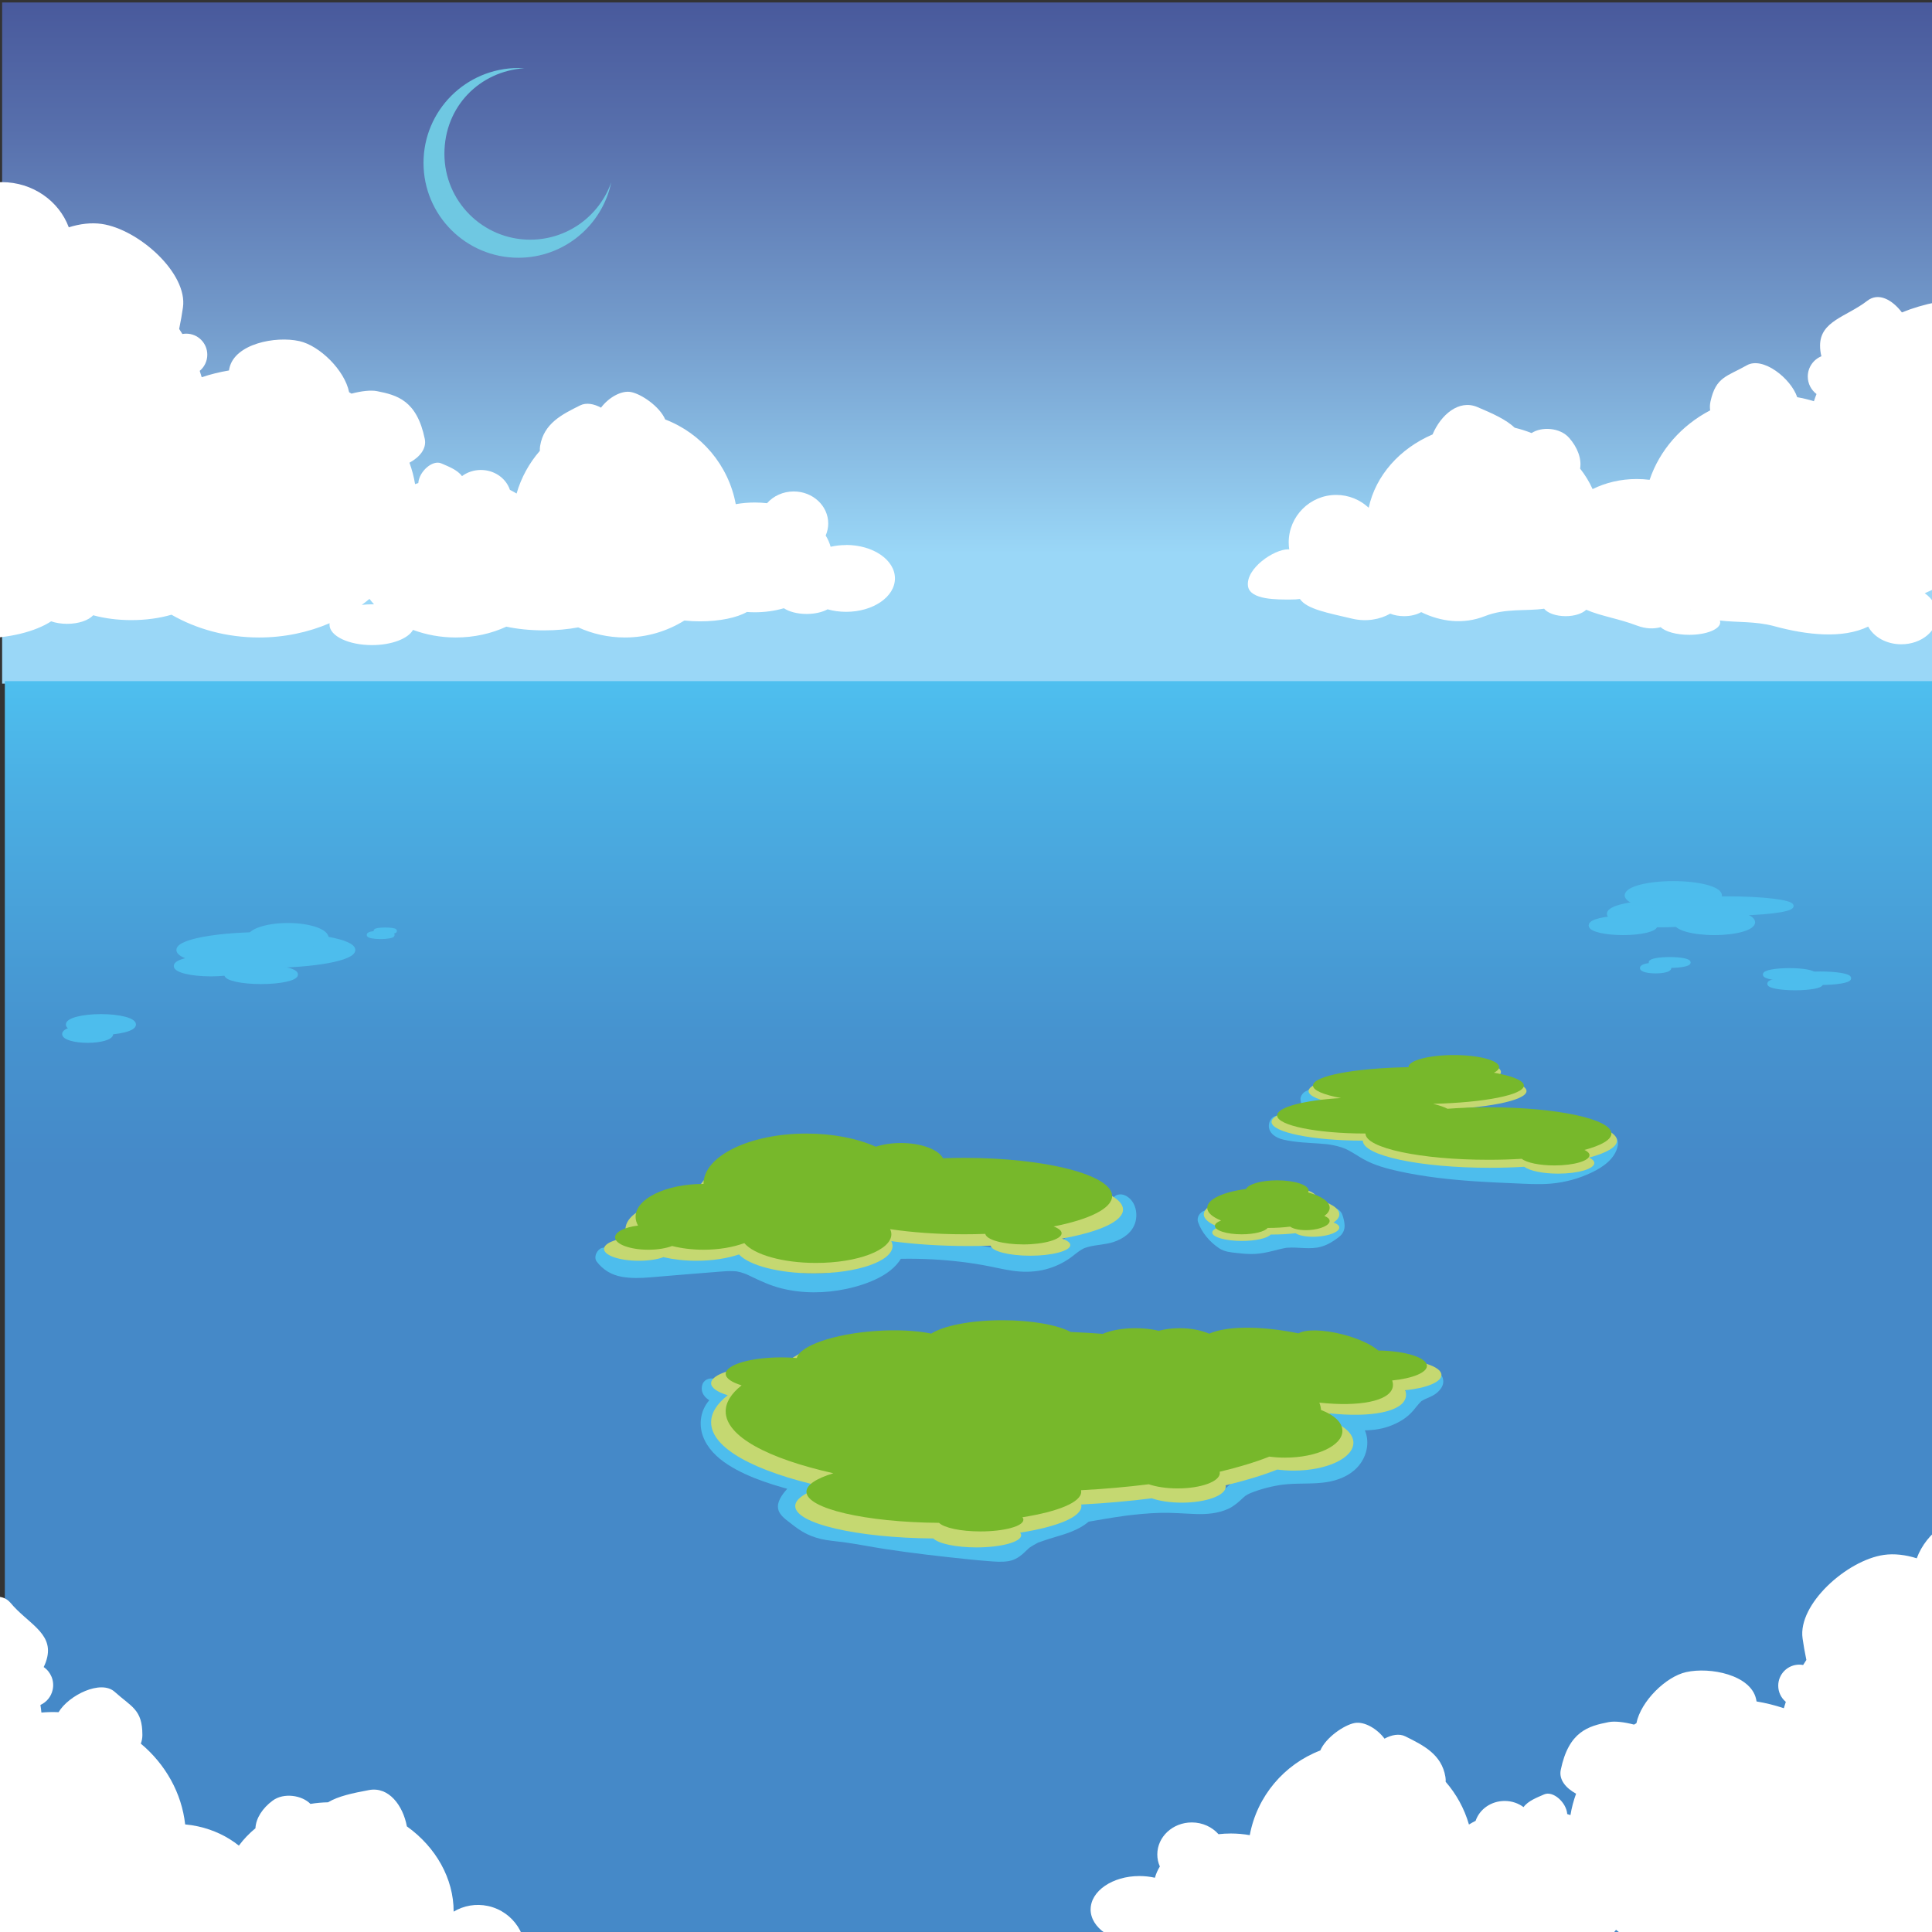 <?xml version="1.0" encoding="UTF-8"?>
<svg xmlns="http://www.w3.org/2000/svg" xmlns:xlink="http://www.w3.org/1999/xlink" viewBox="0 0 1024 1024">
  <rect x="0" y="0" width="1024" height="1024" fill="#333333" stroke="none"/>
  <defs>
    <style>
      .cls-1 {
        fill: #c5d871;
      }

      .cls-2 {
        fill: #fff;
      }

      .cls-3 {
        stroke: #4dbded;
        stroke-miterlimit: 10;
        stroke-width: 2px;
      }

      .cls-3, .cls-4 {
        fill: #4dbded;
      }

      .cls-5 {
        fill: url(#Ikke-navngivet_forløb_15);
      }

      .cls-6 {
        fill: #6fc8e2;
      }

      .cls-7 {
        fill: #77b82b;
      }

      .cls-8 {
        fill: url(#Ikke-navngivet_forløb_16);
      }
    </style>
    <linearGradient id="Ikke-navngivet_forløb_15" data-name="Ikke-navngivet forløb 15" x1="211.23" y1="399.54" x2="574.57" y2="399.54" gradientTransform="translate(912.67 -148.32) rotate(90)" gradientUnits="userSpaceOnUse">
      <stop offset=".02" stop-color="#9ad7f7"/>
      <stop offset=".35" stop-color="#749ccc"/>
      <stop offset=".64" stop-color="#576fac"/>
      <stop offset=".87" stop-color="#455498"/>
      <stop offset="1" stop-color="#3f4a91"/>
    </linearGradient>
    <linearGradient id="Ikke-navngivet_forløb_16" data-name="Ikke-navngivet forløb 16" x1="-148.24" y1="557.08" x2="514.73" y2="557.08" gradientTransform="translate(330.06 135.44)" gradientUnits="userSpaceOnUse">
      <stop offset="0" stop-color="#4ebfef"/>
      <stop offset=".08" stop-color="#4bb0e4"/>
      <stop offset=".28" stop-color="#4693cf"/>
      <stop offset=".39" stop-color="#4589c8"/>
    </linearGradient>
  </defs>
  <g id="Lag_1" data-name="Lag 1">
    <rect class="cls-5" x="1.12" y="1.31" width="1024" height="361.03" transform="translate(1026.25 363.65) rotate(180)"/>
  </g>
  <g id="Lag_2" data-name="Lag 2">
    <g id="Lag_7" data-name="Lag 7">
      <path class="cls-2" d="M915.8,285.98c.58,6.81,6.11,12.38,13.64,12.38s13.64-5.54,13.64-12.38-6.63-9.61-13.64-12.38-14.25,5.25-13.64,12.38Z"/>
      <ellipse class="cls-2" cx="-12.38" cy="303.58" rx="29.06" ry="17.62"/>
      <path class="cls-2" d="M448.44,288.89c-2.86,0-5.62.32-8.19.91-.58-2.08-1.46-4.08-2.62-5.97.86-1.97,1.35-4.12,1.35-6.38,0-9.37-8.18-16.97-18.28-16.97-5.71,0-10.8,2.43-14.15,6.23-2.13-.24-4.31-.37-6.53-.37-3.47,0-6.83.31-10.05.88-3.82-20.64-18.23-37.55-37.39-44.89-2.88-6.81-12.55-13.47-18.14-14.54-5.24-1-12.02,3.09-15.89,8.28-3.72-2.04-7.83-2.82-11.07-1.2-9.39,4.69-19.24,9.42-21.21,21.52-.14.88-.18,1.73-.13,2.55-5.63,6.47-9.9,14.17-12.34,22.64-1.15-.69-2.33-1.34-3.54-1.96-2.04-6.1-8.16-10.53-15.4-10.53-3.79,0-7.25,1.23-10,3.27-2.39-3.35-7.38-5.18-10.91-6.74-4.74-2.09-11.84,4.34-12.24,10.41-.57.18-1.15.36-1.71.56-.63-3.89-1.64-7.67-2.98-11.34,5.39-2.95,9.19-7.4,8.12-12.62-4.22-20.53-14.81-23.23-25.31-25.31-3.26-.65-8.24-.08-13.53,1.31-.41-.26-.84-.5-1.26-.75-2.35-11.68-15.64-24.69-26.35-27.08-12.79-2.85-34.23,1.48-37.08,14.27-.1.43-.18.86-.25,1.28-4.99.83-9.82,2.04-14.45,3.59-.33-1.13-.69-2.25-1.06-3.37,2.45-2.05,4.02-5.12,4.02-8.57,0-6.16-4.99-11.16-11.16-11.16-.7,0-1.38.07-2.04.19-.56-.9-1.12-1.8-1.71-2.68.87-4.16,1.53-8.08,2.01-11.41,2.6-18.11-23.5-41.45-43.09-44.26-5.51-.79-11.54-.06-17.42,1.8-5.19-13.96-19.13-23.95-35.52-23.95-20.81,0-37.69,16.12-37.69,36,0,2.73.33,5.39.93,7.95-32.25,16-54.29,48.27-54.29,85.47,0,32.29,16.61,60.87,42.08,78.31-5.9,3.57-9.41,8.01-9.41,12.82,0,11.75,20.82,21.27,46.51,21.27,15.73,0,29.62-3.57,38.04-9.04,2.43.84,5.34,1.33,8.47,1.33,6.1,0,11.35-1.86,13.82-4.54,6,1.64,12.89,2.57,20.23,2.57,7.76,0,15.03-1.05,21.26-2.86,13.27,7.62,29.24,12.07,46.43,12.07,13.44,0,26.13-2.74,37.38-7.57-.04.26-.06.51-.06.77,0,5.98,10.07,10.83,22.5,10.83,10.44,0,19.21-3.42,21.75-8.06,6.89,2.57,14.57,4.03,22.69,4.03,9.77,0,18.92-2.1,26.8-5.74,5.74,1.24,12.6,1.97,19.98,1.97,6.59,0,12.76-.58,18.1-1.59,7.55,3.44,15.93,5.36,24.77,5.36,11.57,0,22.35-3.3,31.5-8.99,2.64.28,5.43.44,8.32.44,10.47,0,19.65-1.99,24.82-4.97,1.37.1,2.76.16,4.16.16,5.46,0,10.67-.76,15.44-2.14,2.78,1.84,7.15,3.03,12.06,3.03,4.39,0,8.33-.95,11.11-2.46,3.03.85,6.34,1.33,9.82,1.33,14.29,0,25.88-7.93,25.88-17.72s-11.58-17.72-25.88-17.72ZM191.75,320.61c1.39-1.03,2.76-2.08,4.07-3.18.76.99,1.58,1.95,2.43,2.88-.38,0-.76-.01-1.14-.01-1.85,0-3.65.11-5.37.31Z"/>
      <ellipse class="cls-2" cx="742.65" cy="296.25" rx="16.5" ry="9.19"/>
      <path class="cls-2" d="M1046.4,158.26c-13.75,0-26.76,2.64-38.35,7.33-5.16-6.75-12.4-10.79-18.35-6.17-10.92,8.48-25.03,10.64-25.03,23.77,0,1.94.25,3.83.71,5.64-4.23,1.73-7.22,5.89-7.22,10.75,0,3.79,1.82,7.14,4.62,9.26-.49,1.26-.96,2.53-1.37,3.82-2.87-.89-5.83-1.6-8.85-2.14-3.34-9.96-18.2-21.77-26.74-16.89-10.41,5.95-16.36,5.95-19.24,19.24-.34,1.59-.38,3.14-.16,4.63-15.16,7.92-26.79,21.05-32.09,36.82-2.24-.28-4.53-.43-6.86-.43-8.53,0-16.51,1.95-23.36,5.34-1.74-3.86-3.97-7.49-6.62-10.86.9-5.32-1.46-11.34-5.81-16.29-4.88-5.55-14.63-6.04-19.91-2.55-2.87-1.13-5.85-2.08-8.93-2.82-4.65-4.37-11.58-7.49-19.85-10.98-9.78-4.13-19.31,4.12-23.7,14.53-17.34,7.42-30.16,21.71-33.86,38.86-4.5-4.22-10.55-6.8-17.21-6.8-13.91,0-25.18,11.28-25.18,25.18,0,1.25.09,2.48.27,3.68-.18,0-.36-.03-.55-.03-7.62,0-22.44,10.13-21.32,19.39.92,7.57,15.94,7.22,22.5,7.22,2,0,3.65-.07,5.02-.29,3.79,5.48,15.01,7.4,27.65,10.42,7.65,1.82,14.9.39,20.23-2.64,2.06.83,4.6,1.33,7.38,1.33,3.58,0,6.8-.83,9.04-2.15,10.36,5.1,22.36,6.65,33.71,2.15,10.94-4.34,21.95-2.57,31.43-3.95,1.86,2.32,6.28,3.95,11.42,3.95,4.73,0,8.83-1.38,10.91-3.4,7.79,3.39,17.33,4.74,26.72,8.33,4.9,1.87,9.05,1.88,12.75.9,2.47,2.39,8.32,4.06,15.14,4.06,9.06,0,16.41-2.96,16.41-6.61,0-.33-.08-.66-.2-.98,8.96,1.1,18.91.31,28.75,2.99,17.5,4.77,36.4,6.77,49.89.23,2.9,5.51,9.66,9.38,17.54,9.38,10.52,0,19.05-6.89,19.05-15.4,0-4.66-2.57-8.83-6.62-11.65,8.17-3.42,16.79-9.64,26.22-9.64,48.57,0,87.94-32.8,87.94-73.27s-39.37-73.27-87.94-73.27ZM895.92,323.26s.09-.06.14-.09c.04.03.09.06.13.1-.09,0-.18,0-.27,0Z"/>
    </g>
    <rect class="cls-8" x="181.82" y="181.76" width="662.97" height="1021.5" transform="translate(1205.82 179.2) rotate(90)"/>
  </g>
  <g id="Lag_4" data-name="Lag 4">
    <path class="cls-4" d="M847.86,604.58c-.08.39-.57,1.36-.5,1.74-.09-.51.38-.73.05-.22-.19.3-.35.63-.55.93-.05.08-.42.57-.42.59-.09-.23.62-.75-.03-.03-.46.5-.95.98-1.46,1.42-.15.13-.38.37-.58.48,1.07-.59.02-.03-.2.12-.46.32-.94.63-1.42.93-1.23.76-2.52,1.43-3.82,2.06-.53.26-1.07.51-1.61.75-.11.05-1.47.61-.44.2-.28.11-.55.22-.83.33-1.38.54-2.78,1.02-4.2,1.45s-2.86.8-4.3,1.11c-.65.14-1.31.27-1.96.39-.36.07-.73.13-1.1.18-.13.02-1.59.2-.43.07-6.29.7-12.59.4-18.9.15-6.34-.25-12.69-.52-19.03-.89s-12.5-.84-18.73-1.51c-1.59-.17-3.19-.35-4.78-.55-.64-.08-1.27-.16-1.91-.24,1.08.14-.49-.07-.58-.08-.48-.07-.95-.13-1.43-.2-3.09-.45-6.17-.96-9.24-1.55-6.03-1.15-12.18-2.39-17.91-4.64-.28-.11-.57-.22-.85-.34.99.42-.4-.2-.49-.24-.55-.26-1.1-.53-1.64-.82-1.46-.77-2.87-1.64-4.27-2.51-2.68-1.65-5.35-3.16-8.26-4.36-6.2-2.56-13.07-3.02-19.69-3.42-1.6-.1-3.2-.19-4.8-.31-.8-.06-1.59-.13-2.39-.2-.29-.03-.58-.06-.87-.09-.15-.02-1.71-.2-1.06-.12.78.1-.63-.09-.62-.09-.43-.07-.86-.14-1.28-.21-.78-.14-1.56-.3-2.33-.48-.11-.03-2.1-.47-2.08-.57.04-.23.96.53.31.07.7.5,1.38,1.49,1.33,2.4l-3.67,4.82c7.46-1.54,14.92-3.07,22.38-4.61,6.94-1.43,13.63-3.3,19.23-7.85,1.53-1.25,1.74-3.8,1.03-5.46-.75-1.77-2.58-3.13-4.57-3.07-4.25.13-8.5.26-12.76.39-1.88.06-3.77.16-5.65.11-.97-.03,1.06.3.07,0-.07-.02-.84-.28-.89-.25.73.33.86.38.4.14l.56.46c-.37-.36-.28-.22.26.42.26.46.38.96.36,1.49l-2.48,4.32c.32-.17.63-.34.96-.5.21-.1,1.12-.42.18-.1.61-.21,1.21-.43,1.83-.61s1.25-.33,1.88-.46c.35-.07.71-.14,1.06-.2.47-.08.9-.13.17-.04,2.8-.34,5.63-.4,8.45-.49,6.29-.2,12.59-.4,18.88-.6,2.61-.08,5.12-2.24,5-5s-2.2-5.09-5-5c-6.63.21-13.25.42-19.88.63-6.39.2-12.86.59-18.58,3.73-1.39.76-2.69,2.67-2.48,4.32.24,1.85.65,3.37,1.94,4.78.98,1.07,2.19,1.73,3.54,2.24,2.06.78,4.29.77,6.46.7,5.23-.16,10.47-.32,15.7-.48l-3.54-8.54c-1.05.85.83-.52-.3.22-.34.23-.68.46-1.03.68-.58.36-1.18.69-1.79,1-.37.18-.74.36-1.11.53-1.24.57.96-.34-.33.13-.65.24-1.3.48-1.95.69-3.02.97-6.13,1.6-9.23,2.24-7.15,1.47-14.3,2.95-21.46,4.42-2.23.46-3.54,2.72-3.67,4.82-.27,4.43,3.86,6.8,7.58,7.69,3.24.78,6.58,1.19,9.9,1.48,3.05.27,6.1.4,9.15.62,1.37.1,2.74.21,4.11.36.36.04.71.08,1.07.13-1.08-.13-.11-.01.16.03.78.12,1.55.25,2.32.41,1.4.28,2.78.63,4.13,1.07.68.22,1.35.47,2.01.73-1.08-.42.28.13.4.19.41.19.81.39,1.21.6,2.8,1.46,5.39,3.27,8.14,4.8,5.79,3.22,12.22,4.96,18.65,6.37,13.36,2.94,27.02,4.43,40.65,5.35,6.66.45,13.32.75,19.99,1.02s13.37.77,20.02.19c7.52-.66,14.72-2.62,21.53-5.86,6-2.86,12.47-7.23,13.91-14.19.53-2.55-.74-5.52-3.49-6.15-2.5-.57-5.58.75-6.15,3.49h0Z"/>
    <path class="cls-4" d="M591.44,642.26c.17.09.35.2.53.28.56.25-.16.3-.31-.27.02.09,1.03,1.08.38.33s.15.43.21.46c-.41-.23-.34-1.01-.17-.39.06.24.13.47.2.71.3,1.06.02-.86.02,0,0,.41,0,.81-.01,1.22-.02.83.31-1.1-.04.04-.04.15-.07.3-.12.45-.04.15-.09.29-.14.44-.13.36-.06.2.22-.48-.15.08-.43.8-.51.94-.51.9.53-.44-.14.19-.11.11-.94,1.1-1.09,1.04-.03-.01.77-.53.27-.21-.26.17-.52.35-.78.52-.38.23-.77.44-1.16.63-.15.07-.9.42-.27.14s-.14.04-.29.1c-.97.36-1.97.64-2.97.87-4.19.97-8.58,1.02-12.67,2.43-2.31.8-4.45,1.89-6.41,3.34-1.08.8-2.14,1.63-3.2,2.47-.59.47.61-.45,0,0-.17.12-.34.26-.51.38-.51.37-1.03.74-1.57,1.08-.89.58-1.8,1.11-2.73,1.61-.44.23-.88.45-1.32.67-.25.12-.51.24-.77.36-.2.09-1.13.44-.17.08-1.99.74-3.98,1.41-6.06,1.85-.55.12-1.11.22-1.66.31-.21.03-.42.06-.63.1-.76.12.84-.07.07-.02-1.13.08-2.24.2-3.38.21s-2.19-.02-3.29-.1c-.56-.04-1.12-.12-1.67-.16-.59-.05.04.01.14.03-.48-.06-.95-.14-1.43-.22-4.85-.8-9.64-1.98-14.49-2.83-5.15-.91-10.34-1.64-15.53-2.23-11.12-1.26-22.33-1.7-33.52-1.36-1.63.05-3.59.89-4.32,2.48-.46,1.02-1.02,1.97-1.64,2.9-.49.75.04,0,.12-.13-.16.25-.39.48-.59.71-.44.51-.92,1-1.41,1.46-.36.34-.74.66-1.11.98-.68.59.02.02.13-.08-.24.2-.5.38-.76.55-.98.69-2.01,1.33-3.06,1.91s-2.04,1.06-3.09,1.53c-.23.1-.46.22-.7.31,1.03-.39.36-.15.14-.06-.65.25-1.29.51-1.95.74-2.49.9-5.03,1.67-7.61,2.32s-5.06,1.11-7.63,1.51c-1.38.21.69-.07-.17.02-.36.04-.71.09-1.07.13-.57.06-1.15.12-1.72.17-1.43.13-2.87.21-4.31.25-2.58.07-5.16.01-7.74-.2-.64-.05-1.28-.11-1.92-.18-.36-.04-.71-.08-1.07-.13.19.02,1.02.15.05,0-1.34-.2-2.68-.43-4.01-.71-2.58-.55-5.13-1.25-7.62-2.13-.61-.21-1.21-.44-1.81-.67-.33-.13-.66-.26-1-.4-.19-.07-.87-.4,0,0-1.26-.58-2.51-1.16-3.75-1.77-2.68-1.33-5.37-2.66-8.2-3.63s-5.97-1.39-9.01-1.43c-5.99-.07-12.06.78-18.02,1.26s-12.21,1-18.31,1.5c-5.58.46-11.25,1.2-16.86.85-.65-.04-1.3-.11-1.95-.18-.7-.07.97.16.28.04-.34-.06-.69-.11-1.03-.18-1.18-.23-2.32-.56-3.45-.96-.71-.25.18.17.27.12-.08.04-.82-.39-.89-.43-.49-.26-.94-.56-1.41-.85-.93-.55.59.57.09.09-.2-.19-.42-.36-.63-.54s-.4-.39-.59-.59c-.21-.22-1.02-1.25-.2-.17-.82-1.08-1.63-1.92-2.99-2.3-1.2-.33-2.79-.18-3.85.5-2.05,1.32-3.48,4.61-1.79,6.84,3.32,4.37,7.89,7.07,13.31,8.02,4.92.86,9.82.7,14.78.3,12.68-1.04,25.36-2.14,38.05-3.11,1.42-.11,2.85-.2,4.27-.22.79-.01,1.58,0,2.37.05.31.02.63.05.94.07,1.5.11-.93-.21.54.06,1.32.24,2.6.58,3.86,1.04.34.12.68.27,1.02.39.8.28-1.06-.49.22.09.67.3,1.33.61,1.99.93,5.35,2.59,10.66,5.06,16.44,6.51,11.27,2.82,23.12,2.71,34.45.3,6.01-1.27,12.02-3.19,17.49-6.02s10.24-6.84,12.74-12.34l-4.32,2.48c10.54-.32,21.1.05,31.58,1.15,1.29.13,2.58.28,3.87.44.64.08,1.29.16,1.93.24.15.02.98.13.12.01.4.05.8.11,1.2.17,2.65.37,5.29.8,7.93,1.26,5.16.91,10.25,2.22,15.44,2.97s10.62.8,15.97-.33c4.73-1,9.39-2.93,13.44-5.57.89-.58,1.74-1.2,2.58-1.85.68-.52,1.35-1.04,2.02-1.57.74-.59.14-.11,0,0,.34-.26.68-.51,1.02-.76.86-.62,1.75-1.19,2.7-1.67.13-.07.96-.45.38-.2s.26-.09.4-.14c.61-.22,1.22-.4,1.85-.57,4.37-1.14,8.96-1.15,13.27-2.55,5.25-1.71,10.27-5.21,11.69-10.84,1.3-5.1-.35-11.35-5.38-13.81-2.35-1.15-5.52-.71-6.84,1.79-1.19,2.25-.71,5.61,1.79,6.84h0Z"/>
    <path class="cls-4" d="M701.85,646.6c.38,1.1.7,2.22.87,3.37-.15-1.02-.02-.25-.05-.03.52-3.88,1.48-2.46.62-1.94-.66.41-.07.05.07-.05-.34.25-.68.5-1.03.75-.93.64-1.9,1.24-2.91,1.75-.25.13-.51.24-.76.36.18-.08.91-.32.02-.03-.63.21-1.24.4-1.89.55-.3.07-.61.11-.91.18-.77.16.74-.01-.05,0-.61,0-1.23.08-1.85.09-1.33.02-2.65-.05-3.98-.13-2.65-.17-5.3-.39-7.95-.12-5.32.53-10.32,2.43-15.59,3.18,1.08-.15-.81.05-1.04.07-.65.04-1.31.06-1.96.06-1.4,0-2.79-.06-4.18-.17-1.31-.1-2.62-.24-3.93-.39-.31-.03-.63-.07-.94-.11-.16-.02-1.05-.14-.38-.04s-.21-.04-.37-.07c-.34-.06-.68-.13-1.02-.23-.27-.07-.53-.17-.79-.25.97.27-.02-.05-.28-.21-.23-.14-.45-.3-.67-.45.57.38.27.21-.1-.11-.97-.85-1.91-1.75-2.81-2.67-.43-.44-.84-.89-1.24-1.36-.1-.12-.66-.77-.25-.28.43.52-.26-.36-.34-.47-.38-.55-.74-1.12-1.06-1.72-.13-.24-.24-.48-.36-.72.39.76.06.13-.09-.31-.85-2.47-3.47-4.36-6.15-3.49-2.45.79-4.4,3.5-3.49,6.15,1.91,5.56,6.29,10.6,11.17,13.85,2.81,1.87,6.15,2.15,9.42,2.51s6.22.64,9.34.5,6.42-.79,9.55-1.58c1.33-.33,2.65-.69,3.99-1,.74-.17,1.48-.34,2.23-.48.3-.06.6-.11.89-.16,1.46-.25-1,.06.47-.06,6.17-.52,12.41,1.18,18.48-.65,3.45-1.04,6.41-2.95,9.22-5.14,1.91-1.49,2.97-3.59,2.9-6.04-.06-1.86-.56-3.81-1.16-5.56-.85-2.47-3.47-4.36-6.15-3.49-2.44.79-4.41,3.5-3.49,6.15h0Z"/>
    <path class="cls-1" d="M857.04,604.55c0-7.95-30.15-14.39-67.35-14.39-7.85,0-15.38.29-22.39.82-1.93-.99-4.61-1.9-7.91-2.71,28.08-.69,49.69-4.9,49.69-10,0-2.74-6.25-5.22-16.38-7.04,1.8-.91,2.83-1.95,2.83-3.06,0-3.64-11.11-6.6-24.81-6.6s-24.81,2.95-24.81,6.6c0,.02,0,.03,0,.05-29.35.48-52.33,4.8-52.33,10.06,0,2.64,5.82,5.05,15.33,6.85-20.19,1.19-34.97,5-34.97,9.52,0,5.47,21.66,9.91,48.39,9.91,0,7.95,30.15,14.39,67.35,14.39,6.32,0,12.43-.19,18.23-.54,2.74,2.12,9.72,3.64,17.93,3.64,10.59,0,19.18-2.52,19.18-5.62,0-1.06-1.01-2.04-2.75-2.89,9.23-2.46,14.76-5.58,14.76-8.98Z"/>
    <path class="cls-7" d="M854.09,600.8c0-7.69-29.18-13.92-65.18-13.92-7.6,0-14.89.28-21.67.79-1.86-.96-4.46-1.84-7.65-2.62,27.17-.66,48.09-4.74,48.09-9.68,0-2.65-6.05-5.06-15.85-6.82,1.74-.88,2.74-1.89,2.74-2.96,0-3.53-10.75-6.39-24.01-6.39s-24.01,2.86-24.01,6.39c0,.01,0,.03,0,.04-28.41.46-50.64,4.64-50.64,9.73,0,2.56,5.63,4.89,14.83,6.63-19.54,1.15-33.84,4.84-33.84,9.21,0,5.3,20.97,9.59,46.83,9.59,0,7.69,29.18,13.92,65.18,13.92,6.12,0,12.03-.18,17.64-.52,2.65,2.06,9.41,3.52,17.35,3.52,10.25,0,18.56-2.43,18.56-5.44,0-1.02-.98-1.98-2.66-2.79,8.93-2.38,14.28-5.4,14.28-8.69Z"/>
    <path class="cls-1" d="M595.22,641.08c0-10.68-36.68-19.34-81.93-19.34-3.96,0-7.84.07-11.65.2-2.55-4.43-12.01-7.72-23.3-7.72-5.18,0-9.97.69-13.89,1.87-10.13-4.13-23.6-6.66-38.38-6.66-31.46,0-56.97,11.41-56.97,25.49-20.76,0-37.59,7.46-37.59,16.65,0,1.53.48,3.02,1.35,4.43-7.37.82-12.71,3.17-12.71,5.96,0,3.46,8.24,6.27,18.4,6.27,5.16,0,9.81-.72,13.16-1.89,5.2,1.2,11.11,1.89,17.39,1.89,8.48,0,16.3-1.24,22.59-3.34,5.42,5.82,21.13,10.03,39.67,10.03,23.03,0,41.7-6.49,41.7-14.5,0-.88-.24-1.75-.67-2.59,12.04,1.64,26,2.59,40.91,2.59,3.99,0,7.91-.07,11.75-.2.58,2.98,9.79,5.34,21.09,5.34s21.14-2.53,21.14-5.64c0-1.3-1.66-2.49-4.42-3.44,19.67-3.53,32.37-9.11,32.37-15.4Z"/>
    <path class="cls-7" d="M589.44,633.94c0-11.18-35.13-20.25-78.47-20.25-3.79,0-7.51.07-11.16.21-2.45-4.64-11.51-8.08-22.31-8.08-4.96,0-9.55.73-13.3,1.96-9.7-4.33-22.6-6.97-36.76-6.97-30.13,0-54.56,11.95-54.56,26.69-19.88,0-36,7.81-36,17.44,0,1.61.46,3.16,1.3,4.64-7.06.86-12.17,3.32-12.17,6.24,0,3.62,7.89,6.56,17.62,6.56,4.94,0,9.4-.76,12.6-1.98,4.98,1.26,10.64,1.98,16.65,1.98,8.12,0,15.61-1.3,21.63-3.5,5.19,6.1,20.24,10.5,37.99,10.5,22.06,0,39.94-6.8,39.94-15.19,0-.92-.23-1.83-.65-2.71,11.53,1.72,24.9,2.71,39.18,2.71,3.82,0,7.58-.07,11.26-.21.56,3.12,9.37,5.59,20.2,5.59s20.25-2.64,20.25-5.91c0-1.36-1.59-2.61-4.24-3.61,18.84-3.7,31-9.54,31-16.12Z"/>
    <path class="cls-1" d="M706.78,647.97c1.99-1.33,3.1-2.8,3.1-4.36,0-3.27-4.92-6.2-12.66-8.16.19-.31.3-.63.3-.96,0-3.01-8.27-5.45-18.48-5.45-9.22,0-16.84,1.99-18.23,4.6-13.33,1.57-22.78,5.44-22.78,9.97,0,2.58,3.05,4.94,8.12,6.79-2.27.77-3.64,1.77-3.64,2.86,0,2.46,7.04,4.46,15.72,4.46,7.38,0,13.55-1.44,15.24-3.39.16,0,.32,0,.48,0,4.48,0,8.76-.25,12.71-.69,2.04,1.33,6.34,2.1,11.26,1.81,6.75-.39,12.09-2.59,11.93-4.93-.07-1.04-1.23-1.92-3.08-2.56Z"/>
    <path class="cls-7" d="M701.95,644.47c1.8-1.33,2.8-2.8,2.8-4.34,0-3.26-4.44-6.18-11.43-8.14.17-.31.27-.63.27-.95,0-3-7.47-5.44-16.69-5.44-8.32,0-15.2,1.99-16.46,4.59-12.04,1.56-20.57,5.42-20.57,9.95,0,2.57,2.75,4.92,7.33,6.77-2.05.77-3.29,1.76-3.29,2.85,0,2.46,6.36,4.45,14.2,4.45,6.66,0,12.24-1.44,13.77-3.38.14,0,.29,0,.43,0,4.04,0,7.91-.25,11.48-.69,1.84,1.33,5.73,2.09,10.17,1.81,6.1-.39,10.92-2.59,10.77-4.91-.07-1.03-1.11-1.92-2.78-2.55Z"/>
    <path class="cls-4" d="M372.17,734.21c-.97,3.97,1.38,6.69,4.64,8.47.39.21.77.45,1.16.67.84.49-.88-.81-.21-.15.53.52-.53-.89-.58-1.09-.09-.38-.11-.92,0-1.31.35-1.17.06-.22-.13.12-.6,1.07.66-.68-.21.24-.27.29-.54.59-.8.89-4.63,5.15-5.84,12.5-3.52,19.02s7.5,11.49,13.29,15.23,12.27,6.53,18.76,8.85c7.22,2.58,14.66,4.51,22.08,6.42l-1.19-9.14c-2.83,1.59-5.48,3.65-7.67,6.05-2.34,2.57-5.46,6.29-5.47,9.96-.01,4.16,3.74,6.57,6.65,8.86,2.74,2.15,5.54,4.25,8.68,5.77s6.61,2.58,10.15,3.15c1.93.31,3.87.55,5.82.77.75.09,1.5.17,2.25.26.46.05.92.11,1.38.17.2.02,1.59.22.61.08,7.1,1,14.13,2.43,21.22,3.51,14.55,2.23,29.24,3.9,43.88,5.42,3.62.38,7.24.71,10.86.99s7.1.59,10.65.02c3.77-.6,6.58-2.71,9.23-5.34.54-.53,1.09-1.06,1.67-1.55.12-.1.39-.38.51-.42l-.49.38c.18-.13.35-.26.53-.38.99-.69,2.03-1.3,3.11-1.85.58-.3,1.46-.92,2.11-.98-.09,0-1.11.44-.27.12.42-.16.83-.33,1.26-.48,1.27-.47,2.57-.89,3.86-1.3,2.71-.84,5.46-1.59,8.15-2.48,5.73-1.9,11.51-4.51,15.46-9.26,1.67-2.01,2.12-5.13,0-7.07-1.84-1.69-5.29-2.15-7.07,0-.7.84-1.45,1.62-2.27,2.34-.88.76.03.09.01.03,0,.02-.45.33-.52.38-.52.37-1.06.72-1.62,1.05-.93.55-1.89,1.05-2.88,1.5l-.3.13c-.5.22-.4.18.29-.12-.07.08-.55.22-.61.25-.62.25-1.25.48-1.87.7-4.49,1.58-9.15,2.65-13.61,4.33-2.47.93-4.93,1.98-7.18,3.37-2.4,1.49-4.38,3.37-6.41,5.3-.26.25-.52.48-.79.72.72-.65.06-.04-.18.11-.29.18-.59.34-.9.5.93-.48.18-.09-.12,0-.32.1-.65.16-.98.25-1.22.35.69-.01-.08.03s-1.51.1-2.27.1c-3.3-.02-6.61-.36-9.9-.64-13.62-1.17-27.22-2.91-40.78-4.67-.32-.04-.64-.08-.97-.13-.08,0-1.67-.22-.6-.08-.8-.11-1.61-.22-2.41-.33-1.69-.24-3.38-.49-5.06-.75-3.3-.52-6.59-1.11-9.88-1.69s-6.74-1.17-10.13-1.64c-1.85-.26-3.7-.49-5.55-.71-.75-.09-1.5-.17-2.25-.26-.45-.05-.9-.11-1.35-.17.91.12-.14-.02-.46-.07-1.78-.27-3.55-.62-5.28-1.13-.79-.23-1.56-.52-2.33-.8s1.02.52-.21-.1c-.45-.23-.91-.44-1.36-.68-1.48-.78-2.89-1.69-4.25-2.65-.36-.25-.71-.52-1.06-.77-.86-.62.53.44-.38-.29-.69-.55-1.37-1.1-2.05-1.65s-1.32-1.06-1.95-1.63c-.07-.07-.48-.49-.51-.49.52.53.79,1.19.79,1.98.04.3,0,.58-.14.84l-.1.24c.12-.23.25-.46.38-.68.2-.34.41-.68.63-1.01s.45-.65.68-.98c.75-1.08-.66.75.19-.25,1.03-1.21,2.12-2.36,3.33-3.39.2-.17.41-.34.61-.5-.97.79.39-.26.58-.4.66-.45,1.33-.86,2.03-1.25,3.72-2.1,2.95-8.07-1.19-9.14-6.26-1.61-12.53-3.23-18.68-5.25-2.99-.98-5.95-2.06-8.85-3.27,1.02.43-.35-.16-.45-.2-.27-.12-.55-.24-.82-.37-.75-.34-1.49-.69-2.23-1.05-1.48-.72-2.94-1.48-4.37-2.29-1.27-.72-2.52-1.47-3.73-2.28-.56-.38-1.11-.78-1.66-1.17-1.07-.76.5.44-.12-.08-.36-.31-.73-.6-1.09-.91-1.01-.88-1.97-1.83-2.84-2.85-.13-.15-.92-1.21-.22-.24-.16-.22-.31-.43-.46-.65-.45-.66-.87-1.35-1.24-2.06-.17-.32-.37-.66-.48-1,.36,1.1.16.38.09.16-.18-.6-.39-1.18-.53-1.79-.06-.26-.29-.84-.22-1.1l.07.59c-.02-.18-.04-.37-.06-.56-.06-.74-.08-1.48-.03-2.22.02-.35-.07-1.17-.05.05,0-.34.13-.75.2-1.07.11-.47.21-1.37.53-1.73-.05.06-.54,1.04-.07.21.18-.32.34-.64.53-.94.07-.1.27-.51.41-.6-.42.53-.45.58-.09.16.17-.19.35-.38.52-.57,1.43-1.58,2.87-3.26,3.44-5.37.69-2.52-.02-5.27-1.83-7.14-.94-.97-2.09-1.69-3.27-2.33-.19-.11-.39-.21-.58-.32s-1.06-.75-.31-.13c.7.58.14.1.02-.04.83.95,1.26,2.1.95,3.37.62-2.54-.81-5.54-3.49-6.15s-5.49.77-6.15,3.49h0Z"/>
    <path class="cls-4" d="M575.43,806.79c6.79-1.19,13.58-2.37,20.4-3.32.15-.02.98-.13.13-.02.49-.06.98-.13,1.46-.19.81-.1,1.63-.2,2.44-.29,1.71-.2,3.42-.37,5.13-.53,3.34-.3,6.68-.51,10.03-.6,6.24-.17,12.42.4,18.65.62,5.94.21,11.92-.27,17.37-2.77,2.87-1.32,5.21-3.38,7.5-5.51.53-.49,1.05-.98,1.62-1.42-.17.13-.76.5.02.01.37-.23.73-.46,1.11-.67.25-.14.51-.27.77-.4.13-.06,1.45-.64.39-.2.77-.32,1.54-.61,2.32-.89,2.97-1.08,6.01-1.96,9.1-2.65,1.51-.33,3.02-.62,4.55-.86-.05,0,1.45-.21.71-.11s.76-.09.71-.09c.92-.11,1.84-.2,2.76-.27,6.83-.53,13.67-.02,20.47-1.05,5.95-.9,12.04-3.31,16.24-7.76,5-5.28,6.97-13.17,4-19.95-2.8-6.39-9.6-9.25-15.83-11.23l-2.66,9.64c10.45,1.63,21.55,3.34,31.76-.42,4.69-1.72,9.13-4.32,12.41-8.17,1.4-1.65,2.65-3.38,4.2-4.9.18-.18.56-.69-.11.05.14-.15.44-.3.6-.4.38-.24.77-.45,1.17-.65.87-.43,1.76-.79,2.65-1.17,2.47-1.06,4.65-2.48,6.22-4.7,1.15-1.63,1.57-3.55.98-5.48-.95-3.09-4.92-5.2-7.8-3.11-2.11,1.53-3.36,4.42-1.79,6.84,1.35,2.09,4.58,3.44,6.84,1.79l.16-.12-3.85.5.16.06-2.99-2.3v-1.88c.35-1.89.3-2.43-.15-1.61.03-.05.68-.68.29-.39-.11.08-.24.23-.33.34-.5.58.09-.4.28-.18.03.03-1.84,1.06-1.98,1.13-1.43.68-2.94,1.2-4.33,1.96-3.58,1.97-5.47,5.34-8.21,8.18-.64.67-1.34,1.26-2.04,1.86.66-.56.1-.08-.25.16-.43.3-.87.58-1.32.85-.79.48-1.61.89-2.45,1.29s.64-.23-.27.12c-.5.19-.99.38-1.5.55-1.78.6-3.59,1-5.43,1.33-.3.05-.83.29.14,0-.18.05-.41.05-.59.07-.52.06-1.05.1-1.57.14-1.14.08-2.29.12-3.43.12-2.62,0-5.24-.2-7.84-.5-.65-.07-1.31-.16-1.96-.24.1.01.7.1.11.01-.33-.05-.65-.09-.98-.14-1.38-.2-2.76-.42-4.14-.63-2.57-.4-5.5.65-6.15,3.49s.82,5.3,3.49,6.15c1.19.38,2.37.77,3.53,1.22.15.06.61.18.7.28l-.5-.21c.17.07.34.15.51.23.62.29,1.22.6,1.81.94.39.22,1.28.61,1.53.99-.05-.08-.86-.74-.16-.11.22.2.45.39.67.6s.41.43.62.65c.65.66-.03-.11-.1-.17.37.28,1,1.42,1.1,1.89-.03-.12-.34-1.06-.12-.18.07.29.17.57.24.87.13.54-.11.85.04-.09-.03.19.05.51.06.72.02.3-.21,1.56-.04,1.81-.18-.27.18-.94.03-.24-.09.42-.17.84-.28,1.26-.14.5-.26,1.13-.53,1.58.67-1.08,0-.08-.12.15-.11.22-.23.44-.36.65s-.26.42-.39.63c-.17.26-.6,1.25-.09.18-.25.52-.87.99-1.28,1.39-.28.27-.58.52-.87.78-.19.17-.75.49.09-.06-.54.36-1.07.74-1.63,1.07-.51.3-1.02.57-1.55.83-.29.14-.59.3-.89.41,1.17-.43-.11.02-.27.08-1.18.43-2.39.77-3.62,1.05-.58.13-1.16.25-1.75.35-.04,0-1.33.22-.51.09.75-.12-1.01.11-1.17.13-6.24.61-12.52.12-18.75.77s-12.78,2-18.86,4.24c-3.28,1.21-6.26,2.54-8.97,4.77-1.06.87-2.01,1.84-3.03,2.75-.21.19-.44.37-.65.57-1.01.93.78-.46-.28.22-.54.35-1.06.7-1.62,1.01-.28.15-.56.3-.84.43l-.17.08c-.51.23-.46.21.16-.05-.17.29-1.49.54-1.78.63-1.15.35-2.51.8-3.72.82,1.11-.02.46-.06.18-.03-.39.04-.77.08-1.16.11-.52.04-1.05.07-1.57.09-1.46.06-2.92.05-4.38,0-5.71-.18-11.37-.74-17.09-.67-14.87.18-29.61,2.78-44.21,5.34-2.58.45-4.27,3.75-3.49,6.15.9,2.78,3.38,3.98,6.15,3.49h0Z"/>
    <path class="cls-1" d="M764,728.77c0-4.58-11.92-8.3-26.84-8.49-3.7-3.24-10.91-6.63-19.55-8.86-10.89-2.82-20.68-2.93-24.47-.6-21.15-4.35-40.03-4.05-49.34.18-4.32-1.89-10.03-3.04-16.29-3.04-4.19,0-8.12.51-11.57,1.42-3.7-.9-8.11-1.42-12.84-1.42-7.23,0-13.69,1.21-18.03,3.13-5.77-.43-11.67-.78-17.67-1.04-7.37-3.87-21.5-6.48-37.73-6.48-17.46,0-32.48,3.03-39.28,7.38-8.13-1.69-19.08-2.3-31.04-1.43-22.95,1.67-41.45,8.17-43.19,14.9-2.7-.23-5.55-.35-8.49-.35-16.99,0-30.76,4.07-30.76,9.08,0,2.47,3.36,4.72,8.8,6.36-5.7,4.5-8.8,9.33-8.8,14.36,0,13.74,23.13,26.02,59.44,34.16-9.34,2.86-14.86,6.39-14.86,10.22,0,9.29,32.54,16.85,73.19,17.17,2.75,2.73,11.94,4.74,22.86,4.74,13.09,0,23.7-2.89,23.7-6.44,0-.47-.19-.93-.54-1.37,19.62-3.11,32.46-8.26,32.46-14.09,0-.28-.03-.56-.09-.83,13.09-.69,25.61-1.81,37.38-3.29,4.17,1.43,9.77,2.3,15.93,2.3,12.86,0,23.29-3.8,23.29-8.49,0-.24-.03-.47-.09-.7,10.38-2.46,19.61-5.27,27.42-8.35,2.75.36,5.65.56,8.65.56,17.5,0,31.68-6.62,31.68-14.79,0-4.65-4.61-8.8-11.8-11.51-.08-1.37-.39-2.73-.93-4.07,21.91,2.4,38.8-.78,40.5-8.53.26-1.19.15-2.43-.3-3.7,11.14-1.12,19.18-4.31,19.18-8.06Z"/>
    <path class="cls-7" d="M756.29,723.95c0-4.39-11.44-7.97-25.77-8.15-3.55-3.11-10.47-6.36-18.77-8.51-10.46-2.7-19.85-2.81-23.49-.57-20.31-4.18-38.44-3.89-47.37.17-4.15-1.82-9.63-2.92-15.64-2.92-4.02,0-7.8.49-11.11,1.36-3.55-.86-7.78-1.36-12.33-1.36-6.94,0-13.15,1.17-17.31,3-5.54-.41-11.2-.75-16.97-1-7.08-3.71-20.64-6.22-36.23-6.22-16.76,0-31.19,2.91-37.71,7.09-7.81-1.62-18.32-2.2-29.8-1.37-22.04,1.6-39.8,7.84-41.47,14.31-2.59-.22-5.33-.34-8.16-.34-16.31,0-29.53,3.9-29.53,8.72,0,2.38,3.22,4.53,8.45,6.1-5.47,4.32-8.45,8.96-8.45,13.79,0,13.19,22.21,24.98,57.07,32.8-8.96,2.74-14.27,6.13-14.27,9.81,0,8.92,31.24,16.18,70.28,16.48,2.64,2.62,11.46,4.55,21.95,4.55,12.57,0,22.76-2.77,22.76-6.19,0-.45-.18-.89-.52-1.32,18.84-2.98,31.17-7.93,31.17-13.53,0-.27-.03-.54-.09-.8,12.56-.67,24.59-1.74,35.89-3.16,4,1.37,9.38,2.21,15.3,2.21,12.35,0,22.36-3.65,22.36-8.16,0-.23-.03-.45-.08-.68,9.97-2.36,18.83-5.06,26.33-8.02,2.64.35,5.42.54,8.3.54,16.8,0,30.42-6.36,30.42-14.2,0-4.47-4.42-8.45-11.33-11.06-.08-1.32-.38-2.62-.89-3.9,21.03,2.3,37.26-.75,38.89-8.19.25-1.14.14-2.33-.29-3.55,10.7-1.08,18.42-4.13,18.42-7.74Z"/>
  </g>
  <g id="Lag_6" data-name="Lag 6">
    <ellipse class="cls-3" cx="140.91" cy="503.5" rx="46.41" ry="8.5"/>
    <ellipse class="cls-3" cx="111.8" cy="512" rx="18.7" ry="4.5"/>
    <ellipse class="cls-3" cx="138.38" cy="516.5" rx="18.56" ry="4.08"/>
    <ellipse class="cls-3" cx="152.58" cy="497.25" rx="20.67" ry="7.03"/>
    <ellipse class="cls-3" cx="53.49" cy="543" rx="17.58" ry="4.5"/>
    <ellipse class="cls-3" cx="46.46" cy="548.06" rx="12.52" ry="3.66"/>
    <ellipse class="cls-3" cx="880.66" cy="484.31" rx="27.97" ry="6.19"/>
    <ellipse class="cls-3" cx="860.26" cy="490.5" rx="17.25" ry="4.12"/>
    <ellipse class="cls-3" cx="886.88" cy="474.56" rx="24.75" ry="6.56"/>
    <ellipse class="cls-3" cx="915.16" cy="480.19" rx="34.5" ry="4.12"/>
    <ellipse class="cls-3" cx="908.63" cy="488.81" rx="20.62" ry="5.81"/>
    <ellipse class="cls-3" cx="948.43" cy="516.51" rx="13.08" ry="2.39"/>
    <ellipse class="cls-3" cx="951.47" cy="521.39" rx="13.78" ry="2.48"/>
    <ellipse class="cls-3" cx="964.83" cy="518.48" rx="15.33" ry="2.58"/>
    <ellipse class="cls-3" cx="201.76" cy="495.51" rx="6.42" ry="1.22"/>
    <ellipse class="cls-3" cx="204.19" cy="493.4" rx="5.2" ry=".8"/>
    <ellipse class="cls-3" cx="884.96" cy="510.13" rx="10.12" ry="1.87"/>
    <ellipse class="cls-3" cx="877.51" cy="513.07" rx="7.31" ry="1.85"/>
  </g>
  <g id="Lag_9" data-name="Lag 9">
    <path class="cls-2" d="M578.04,1012.01c0,9.79,11.58,17.72,25.87,17.72,3.48,0,6.79-.48,9.82-1.33,2.78,1.51,6.72,2.46,11.11,2.46,4.92,0,9.28-1.19,12.06-3.03,4.77,1.38,9.98,2.14,15.44,2.14,1.41,0,2.79-.07,4.16-.16,5.17,2.98,14.35,4.97,24.82,4.97,2.89,0,5.68-.15,8.32-.44,9.15,5.69,19.93,8.99,31.5,8.99,8.84,0,17.22-1.92,24.77-5.36,5.34,1.01,11.51,1.59,18.1,1.59,7.37,0,14.23-.72,19.98-1.97,7.88,3.64,17.03,5.74,26.8,5.74,8.12,0,15.8-1.45,22.69-4.03,2.54,4.64,11.32,8.06,21.75,8.06,12.43,0,22.5-4.85,22.5-10.83,0-.26-.03-.52-.06-.77,11.25,4.83,23.93,7.57,37.38,7.57,17.19,0,33.15-4.45,46.43-12.07,6.23,1.82,13.49,2.86,21.26,2.86,7.34,0,14.24-.93,20.23-2.57,2.47,2.68,7.72,4.54,13.82,4.54,3.13,0,6.04-.49,8.47-1.33,8.42,5.47,22.31,9.04,38.04,9.04,25.68,0,46.51-9.52,46.51-21.27,0-4.82-3.51-9.26-9.41-12.82,25.47-17.44,42.08-46.02,42.08-78.31,0-37.2-22.04-69.47-54.29-85.47.6-2.56.93-5.22.93-7.95,0-19.88-16.87-36-37.69-36-16.39,0-30.33,10-35.52,23.95-5.88-1.86-11.91-2.59-17.42-1.8-19.59,2.81-45.68,26.15-43.09,44.26.48,3.33,1.13,7.25,2.01,11.41-.59.88-1.15,1.78-1.71,2.68-.66-.12-1.34-.19-2.04-.19-6.16,0-11.16,4.99-11.16,11.16,0,3.44,1.56,6.52,4.02,8.57-.37,1.11-.73,2.24-1.06,3.37-4.63-1.55-9.46-2.76-14.45-3.59-.07-.43-.15-.85-.25-1.28-2.85-12.79-24.3-17.12-37.08-14.27-10.71,2.39-24,15.4-26.35,27.08-.42.25-.84.49-1.26.75-5.29-1.39-10.26-1.96-13.53-1.31-10.51,2.08-21.09,4.78-25.31,25.31-1.07,5.23,2.73,9.67,8.12,12.62-1.33,3.66-2.35,7.45-2.98,11.34-.56-.2-1.14-.38-1.71-.56-.4-6.08-7.5-12.51-12.24-10.41-3.53,1.56-8.52,3.39-10.91,6.74-2.75-2.03-6.21-3.27-10-3.27-7.23,0-13.35,4.43-15.4,10.53-1.22.62-2.4,1.27-3.54,1.96-2.44-8.47-6.71-16.17-12.34-22.64.05-.82.02-1.67-.13-2.55-1.97-12.09-11.82-16.83-21.21-21.52-3.24-1.62-7.35-.83-11.07,1.2-3.87-5.2-10.66-9.28-15.89-8.28-5.59,1.07-15.25,7.72-18.14,14.54-19.16,7.34-33.57,24.25-37.39,44.89-3.22-.57-6.58-.88-10.05-.88-2.22,0-4.4.13-6.53.37-3.35-3.8-8.45-6.23-14.15-6.23-10.1,0-18.28,7.6-18.28,16.97,0,2.26.48,4.41,1.35,6.38-1.16,1.89-2.04,3.89-2.62,5.97-2.58-.59-5.33-.91-8.19-.91-14.29,0-25.88,7.93-25.88,17.72ZM855.24,1025.7c-.38,0-.76,0-1.14.01.85-.94,1.68-1.89,2.43-2.88,1.31,1.1,2.68,2.15,4.07,3.18-1.72-.2-3.52-.31-5.37-.31Z"/>
    <path class="cls-2" d="M-151.03,889.27c-8.63,39.53,22.83,79.98,70.28,90.34,9.21,2.01,16.31,9.93,23.56,15.01-4.56,1.89-7.96,5.42-8.96,9.97-1.81,8.31,5.05,16.86,15.33,19.11,7.7,1.68,15.13-.65,19.14-5.42,11.78,9.27,30.68,11.34,48.79,10.42,10.18-.52,19.73,2.38,28.72,3.21-.18.29-.33.59-.4.91-.78,3.57,5.77,8.02,14.62,9.96,6.66,1.46,12.73,1.06,15.66-.74,3.4,1.75,7.46,2.63,12.64,1.84,9.93-1.5,19.54-.79,27.88-2.44,1.61,2.42,5.32,4.64,9.94,5.65,5.03,1.1,9.69.44,12.01-1.43,8.96,3.38,20.1,4,29.87,10.57,10.13,6.82,22.18,7.86,33.39,5.09,1.91,1.77,4.88,3.26,8.38,4.03,2.71.59,5.3.65,7.49.27,4.57,4.1,11.34,7.05,19.2,6.9,12.99-.25,24.36.27,29.23-4.28,1.29.5,2.89.93,4.85,1.35,6.41,1.4,21.01,4.94,23.52-2.25,3.07-8.81-9.24-21.87-16.69-23.5-.18-.04-.36-.06-.54-.09.43-1.14.78-2.32,1.05-3.54,2.97-13.59-5.64-27.01-19.23-29.98-6.5-1.42-12.96-.18-18.26,2.98.04-17.54-9.44-34.24-24.79-45.19-2.06-11.1-9.61-21.2-20.05-19.25-8.82,1.65-16.26,3.22-21.73,6.49-3.17.07-6.28.35-9.33.85-4.41-4.53-14.04-6.14-20-1.76-5.31,3.91-8.89,9.28-9.15,14.67-3.3,2.72-6.26,5.8-8.78,9.2-5.97-4.77-13.35-8.38-21.68-10.2-2.28-.5-4.55-.84-6.79-1.04-1.82-16.54-10.38-31.85-23.5-42.82.53-1.41.83-2.93.83-4.56.02-13.6-5.79-14.87-14.69-22.9-7.3-6.59-24.34,1.77-29.73,10.79-3.07-.12-6.11-.06-9.1.2-.13-1.35-.31-2.69-.52-4.02,3.19-1.47,5.69-4.36,6.49-8.06,1.04-4.75-.99-9.44-4.76-12.04.84-1.67,1.49-3.46,1.9-5.36,2.8-12.82-10.53-17.94-19.39-28.56-4.83-5.79-12.76-3.39-19.25,2.11-10.32-7.05-22.47-12.41-35.91-15.34-47.45-10.36-92.91,13.29-101.54,52.82ZM62.07,1029.71c.05-.02.1-.04.15-.07.04.04.08.08.11.12-.09-.02-.18-.03-.26-.05Z"/>
    <path class="cls-6" d="M281.05,127.04c-25.13,0-45.5-20.37-45.5-45.5s18.73-43.8,42.43-45.38c-1.07-.07-2.14-.11-3.23-.11-27.77,0-50.28,22.51-50.28,50.28s22.51,50.28,50.28,50.28c24.25,0,44.49-17.17,49.23-40.02-6.22,17.73-23.09,30.44-42.93,30.44Z"/>
  </g>
</svg>